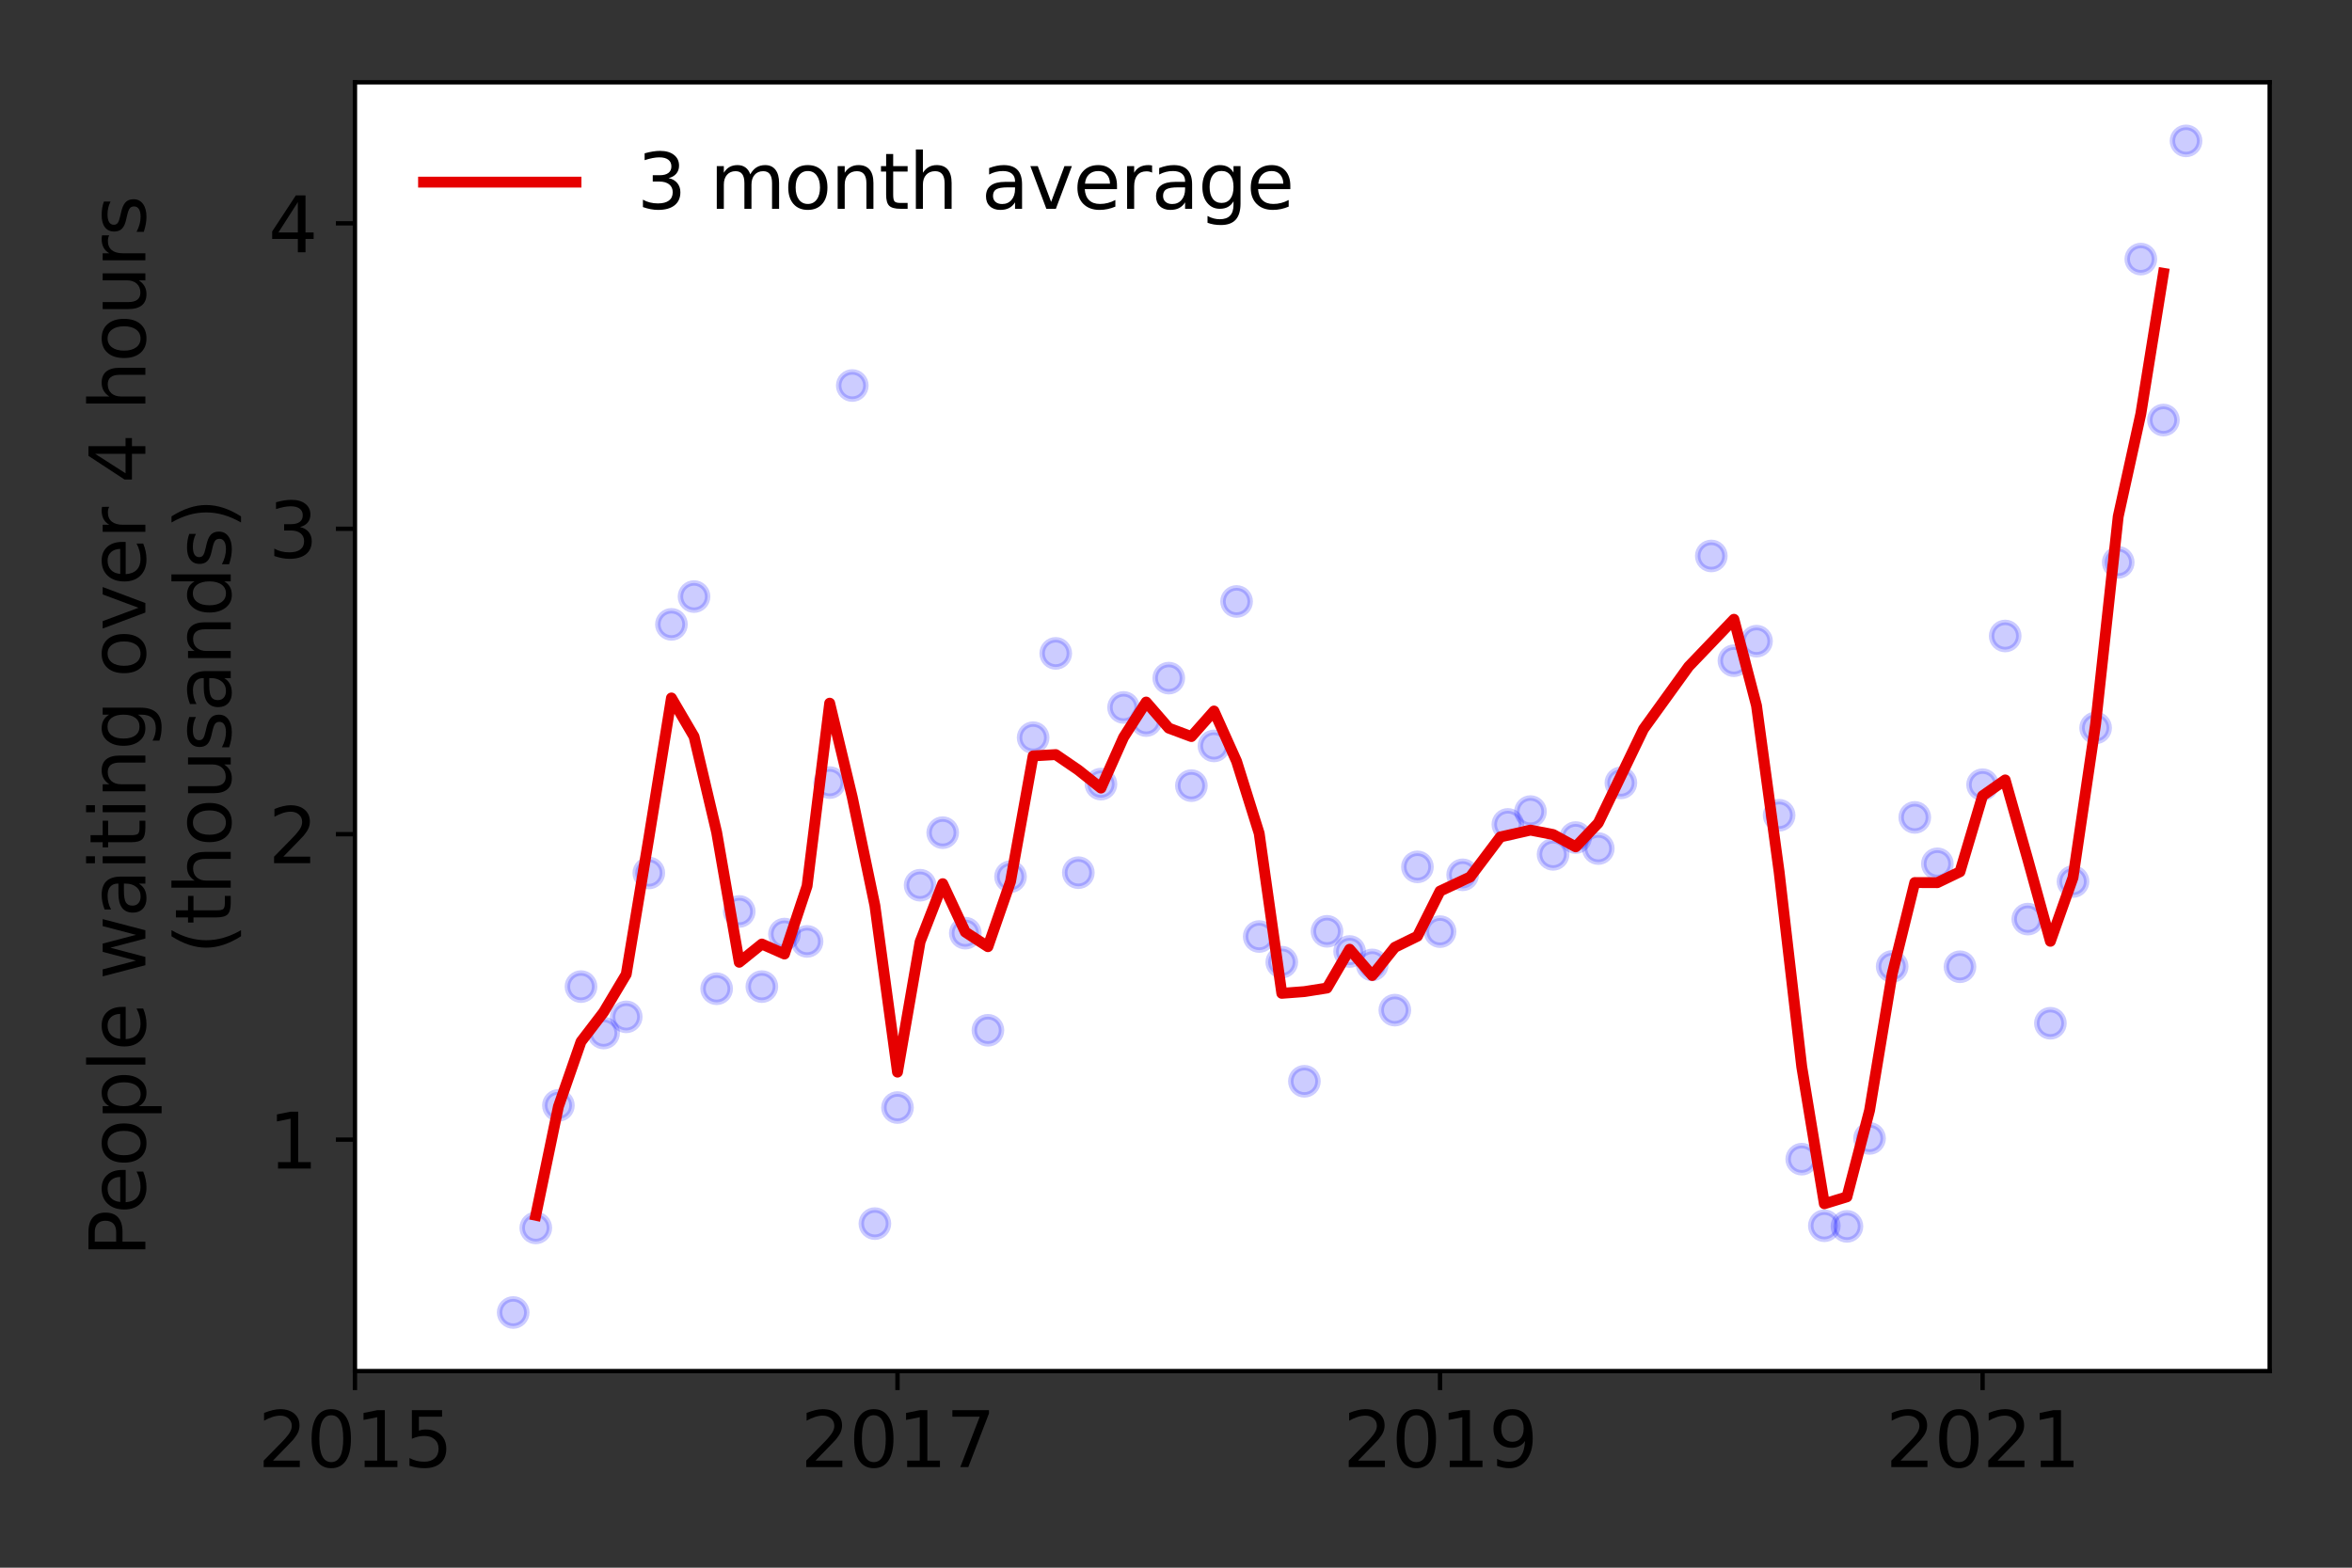 <?xml version="1.0" encoding="utf-8" standalone="no"?>
<!DOCTYPE svg PUBLIC "-//W3C//DTD SVG 1.1//EN"
  "http://www.w3.org/Graphics/SVG/1.1/DTD/svg11.dtd">
<svg height="288pt" version="1.1" viewBox="0 0 432 288" width="432pt" xmlns="http://www.w3.org/2000/svg" xmlns:xlink="http://www.w3.org/1999/xlink">
 <rect x="0" y="0" width="432" height="288" fill="#333333" stroke="none"/>
 <defs>
  <style type="text/css">*{stroke-linecap:butt;stroke-linejoin:round;}</style>
 </defs>
 <g id="figure_1">
  <g id="patch_1">
   <path d="M 0 288 
L 432 288 
L 432 0 
L 0 0 
z
" style="fill:none;"/>
  </g>
  <g id="axes_1">
   <g id="patch_2">
    <path d="M 65.195 251.88 
L 416.88 251.88 
L 416.88 15.12 
L 65.195 15.12 
z
" style="fill:#ffffff;"/>
   </g>
   <g id="matplotlib.axis_1">
    <g id="xtick_1">
     <g id="line2d_1">
      <defs>
       <path d="M 0 0 
L 0 3.5 
" id="mde578ec3fa" style="stroke:#000000;stroke-width:0.8;"/>
      </defs>
      <g>
       <use style="stroke:#000000;stroke-width:0.8;" x="65.195" xlink:href="#mde578ec3fa" y="251.88"/>
      </g>
     </g>
     <g id="text_1">
      <!-- 2015 -->
      <g transform="translate(47.38 269.518)scale(0.14 -0.14)">
       <defs>
        <path d="M 1228 531 
L 3431 531 
L 3431 0 
L 469 0 
L 469 531 
Q 828 903 1448 1529 
Q 2069 2156 2228 2338 
Q 2531 2678 2651 2914 
Q 2772 3150 2772 3378 
Q 2772 3750 2511 3984 
Q 2250 4219 1831 4219 
Q 1534 4219 1204 4116 
Q 875 4013 500 3803 
L 500 4441 
Q 881 4594 1212 4672 
Q 1544 4750 1819 4750 
Q 2544 4750 2975 4387 
Q 3406 4025 3406 3419 
Q 3406 3131 3298 2873 
Q 3191 2616 2906 2266 
Q 2828 2175 2409 1742 
Q 1991 1309 1228 531 
z
" id="DejaVuSans-32" transform="scale(0.016)"/>
        <path d="M 2034 4250 
Q 1547 4250 1301 3770 
Q 1056 3291 1056 2328 
Q 1056 1369 1301 889 
Q 1547 409 2034 409 
Q 2525 409 2770 889 
Q 3016 1369 3016 2328 
Q 3016 3291 2770 3770 
Q 2525 4250 2034 4250 
z
M 2034 4750 
Q 2819 4750 3233 4129 
Q 3647 3509 3647 2328 
Q 3647 1150 3233 529 
Q 2819 -91 2034 -91 
Q 1250 -91 836 529 
Q 422 1150 422 2328 
Q 422 3509 836 4129 
Q 1250 4750 2034 4750 
z
" id="DejaVuSans-30" transform="scale(0.016)"/>
        <path d="M 794 531 
L 1825 531 
L 1825 4091 
L 703 3866 
L 703 4441 
L 1819 4666 
L 2450 4666 
L 2450 531 
L 3481 531 
L 3481 0 
L 794 0 
L 794 531 
z
" id="DejaVuSans-31" transform="scale(0.016)"/>
        <path d="M 691 4666 
L 3169 4666 
L 3169 4134 
L 1269 4134 
L 1269 2991 
Q 1406 3038 1543 3061 
Q 1681 3084 1819 3084 
Q 2600 3084 3056 2656 
Q 3513 2228 3513 1497 
Q 3513 744 3044 326 
Q 2575 -91 1722 -91 
Q 1428 -91 1123 -41 
Q 819 9 494 109 
L 494 744 
Q 775 591 1075 516 
Q 1375 441 1709 441 
Q 2250 441 2565 725 
Q 2881 1009 2881 1497 
Q 2881 1984 2565 2268 
Q 2250 2553 1709 2553 
Q 1456 2553 1204 2497 
Q 953 2441 691 2322 
L 691 4666 
z
" id="DejaVuSans-35" transform="scale(0.016)"/>
       </defs>
       <use xlink:href="#DejaVuSans-32"/>
       <use x="63.623" xlink:href="#DejaVuSans-30"/>
       <use x="127.246" xlink:href="#DejaVuSans-31"/>
       <use x="190.869" xlink:href="#DejaVuSans-35"/>
      </g>
     </g>
    </g>
    <g id="xtick_2">
     <g id="line2d_2">
      <g>
       <use style="stroke:#000000;stroke-width:0.8;" x="164.846" xlink:href="#mde578ec3fa" y="251.88"/>
      </g>
     </g>
     <g id="text_2">
      <!-- 2017 -->
      <g transform="translate(147.031 269.518)scale(0.14 -0.14)">
       <defs>
        <path d="M 525 4666 
L 3525 4666 
L 3525 4397 
L 1831 0 
L 1172 0 
L 2766 4134 
L 525 4134 
L 525 4666 
z
" id="DejaVuSans-37" transform="scale(0.016)"/>
       </defs>
       <use xlink:href="#DejaVuSans-32"/>
       <use x="63.623" xlink:href="#DejaVuSans-30"/>
       <use x="127.246" xlink:href="#DejaVuSans-31"/>
       <use x="190.869" xlink:href="#DejaVuSans-37"/>
      </g>
     </g>
    </g>
    <g id="xtick_3">
     <g id="line2d_3">
      <g>
       <use style="stroke:#000000;stroke-width:0.8;" x="264.497" xlink:href="#mde578ec3fa" y="251.88"/>
      </g>
     </g>
     <g id="text_3">
      <!-- 2019 -->
      <g transform="translate(246.682 269.518)scale(0.14 -0.14)">
       <defs>
        <path d="M 703 97 
L 703 672 
Q 941 559 1184 500 
Q 1428 441 1663 441 
Q 2288 441 2617 861 
Q 2947 1281 2994 2138 
Q 2813 1869 2534 1725 
Q 2256 1581 1919 1581 
Q 1219 1581 811 2004 
Q 403 2428 403 3163 
Q 403 3881 828 4315 
Q 1253 4750 1959 4750 
Q 2769 4750 3195 4129 
Q 3622 3509 3622 2328 
Q 3622 1225 3098 567 
Q 2575 -91 1691 -91 
Q 1453 -91 1209 -44 
Q 966 3 703 97 
z
M 1959 2075 
Q 2384 2075 2632 2365 
Q 2881 2656 2881 3163 
Q 2881 3666 2632 3958 
Q 2384 4250 1959 4250 
Q 1534 4250 1286 3958 
Q 1038 3666 1038 3163 
Q 1038 2656 1286 2365 
Q 1534 2075 1959 2075 
z
" id="DejaVuSans-39" transform="scale(0.016)"/>
       </defs>
       <use xlink:href="#DejaVuSans-32"/>
       <use x="63.623" xlink:href="#DejaVuSans-30"/>
       <use x="127.246" xlink:href="#DejaVuSans-31"/>
       <use x="190.869" xlink:href="#DejaVuSans-39"/>
      </g>
     </g>
    </g>
    <g id="xtick_4">
     <g id="line2d_4">
      <g>
       <use style="stroke:#000000;stroke-width:0.8;" x="364.148" xlink:href="#mde578ec3fa" y="251.88"/>
      </g>
     </g>
     <g id="text_4">
      <!-- 2021 -->
      <g transform="translate(346.333 269.518)scale(0.14 -0.14)">
       <use xlink:href="#DejaVuSans-32"/>
       <use x="63.623" xlink:href="#DejaVuSans-30"/>
       <use x="127.246" xlink:href="#DejaVuSans-32"/>
       <use x="190.869" xlink:href="#DejaVuSans-31"/>
      </g>
     </g>
    </g>
   </g>
   <g id="matplotlib.axis_2">
    <g id="ytick_1">
     <g id="line2d_5">
      <defs>
       <path d="M 0 0 
L -3.5 0 
" id="m38f324ec1b" style="stroke:#000000;stroke-width:0.8;"/>
      </defs>
      <g>
       <use style="stroke:#000000;stroke-width:0.8;" x="65.195" xlink:href="#m38f324ec1b" y="209.36"/>
      </g>
     </g>
     <g id="text_5">
      <!-- 1 -->
      <g transform="translate(49.288 214.679)scale(0.14 -0.14)">
       <use xlink:href="#DejaVuSans-31"/>
      </g>
     </g>
    </g>
    <g id="ytick_2">
     <g id="line2d_6">
      <g>
       <use style="stroke:#000000;stroke-width:0.8;" x="65.195" xlink:href="#m38f324ec1b" y="153.251"/>
      </g>
     </g>
     <g id="text_6">
      <!-- 2 -->
      <g transform="translate(49.288 158.569)scale(0.14 -0.14)">
       <use xlink:href="#DejaVuSans-32"/>
      </g>
     </g>
    </g>
    <g id="ytick_3">
     <g id="line2d_7">
      <g>
       <use style="stroke:#000000;stroke-width:0.8;" x="65.195" xlink:href="#m38f324ec1b" y="97.141"/>
      </g>
     </g>
     <g id="text_7">
      <!-- 3 -->
      <g transform="translate(49.288 102.46)scale(0.14 -0.14)">
       <defs>
        <path d="M 2597 2516 
Q 3050 2419 3304 2112 
Q 3559 1806 3559 1356 
Q 3559 666 3084 287 
Q 2609 -91 1734 -91 
Q 1441 -91 1130 -33 
Q 819 25 488 141 
L 488 750 
Q 750 597 1062 519 
Q 1375 441 1716 441 
Q 2309 441 2620 675 
Q 2931 909 2931 1356 
Q 2931 1769 2642 2001 
Q 2353 2234 1838 2234 
L 1294 2234 
L 1294 2753 
L 1863 2753 
Q 2328 2753 2575 2939 
Q 2822 3125 2822 3475 
Q 2822 3834 2567 4026 
Q 2313 4219 1838 4219 
Q 1578 4219 1281 4162 
Q 984 4106 628 3988 
L 628 4550 
Q 988 4650 1302 4700 
Q 1616 4750 1894 4750 
Q 2613 4750 3031 4423 
Q 3450 4097 3450 3541 
Q 3450 3153 3228 2886 
Q 3006 2619 2597 2516 
z
" id="DejaVuSans-33" transform="scale(0.016)"/>
       </defs>
       <use xlink:href="#DejaVuSans-33"/>
      </g>
     </g>
    </g>
    <g id="ytick_4">
     <g id="line2d_8">
      <g>
       <use style="stroke:#000000;stroke-width:0.8;" x="65.195" xlink:href="#m38f324ec1b" y="41.031"/>
      </g>
     </g>
     <g id="text_8">
      <!-- 4 -->
      <g transform="translate(49.288 46.35)scale(0.14 -0.14)">
       <defs>
        <path d="M 2419 4116 
L 825 1625 
L 2419 1625 
L 2419 4116 
z
M 2253 4666 
L 3047 4666 
L 3047 1625 
L 3713 1625 
L 3713 1100 
L 3047 1100 
L 3047 0 
L 2419 0 
L 2419 1100 
L 313 1100 
L 313 1709 
L 2253 4666 
z
" id="DejaVuSans-34" transform="scale(0.016)"/>
       </defs>
       <use xlink:href="#DejaVuSans-34"/>
      </g>
     </g>
    </g>
    <g id="text_9">
     <!-- People waiting over 4 hours -->
     <g transform="translate(26.699 230.925)rotate(-90)scale(0.14 -0.14)">
      <defs>
       <path d="M 1259 4147 
L 1259 2394 
L 2053 2394 
Q 2494 2394 2734 2622 
Q 2975 2850 2975 3272 
Q 2975 3691 2734 3919 
Q 2494 4147 2053 4147 
L 1259 4147 
z
M 628 4666 
L 2053 4666 
Q 2838 4666 3239 4311 
Q 3641 3956 3641 3272 
Q 3641 2581 3239 2228 
Q 2838 1875 2053 1875 
L 1259 1875 
L 1259 0 
L 628 0 
L 628 4666 
z
" id="DejaVuSans-50" transform="scale(0.016)"/>
       <path d="M 3597 1894 
L 3597 1613 
L 953 1613 
Q 991 1019 1311 708 
Q 1631 397 2203 397 
Q 2534 397 2845 478 
Q 3156 559 3463 722 
L 3463 178 
Q 3153 47 2828 -22 
Q 2503 -91 2169 -91 
Q 1331 -91 842 396 
Q 353 884 353 1716 
Q 353 2575 817 3079 
Q 1281 3584 2069 3584 
Q 2775 3584 3186 3129 
Q 3597 2675 3597 1894 
z
M 3022 2063 
Q 3016 2534 2758 2815 
Q 2500 3097 2075 3097 
Q 1594 3097 1305 2825 
Q 1016 2553 972 2059 
L 3022 2063 
z
" id="DejaVuSans-65" transform="scale(0.016)"/>
       <path d="M 1959 3097 
Q 1497 3097 1228 2736 
Q 959 2375 959 1747 
Q 959 1119 1226 758 
Q 1494 397 1959 397 
Q 2419 397 2687 759 
Q 2956 1122 2956 1747 
Q 2956 2369 2687 2733 
Q 2419 3097 1959 3097 
z
M 1959 3584 
Q 2709 3584 3137 3096 
Q 3566 2609 3566 1747 
Q 3566 888 3137 398 
Q 2709 -91 1959 -91 
Q 1206 -91 779 398 
Q 353 888 353 1747 
Q 353 2609 779 3096 
Q 1206 3584 1959 3584 
z
" id="DejaVuSans-6f" transform="scale(0.016)"/>
       <path d="M 1159 525 
L 1159 -1331 
L 581 -1331 
L 581 3500 
L 1159 3500 
L 1159 2969 
Q 1341 3281 1617 3432 
Q 1894 3584 2278 3584 
Q 2916 3584 3314 3078 
Q 3713 2572 3713 1747 
Q 3713 922 3314 415 
Q 2916 -91 2278 -91 
Q 1894 -91 1617 61 
Q 1341 213 1159 525 
z
M 3116 1747 
Q 3116 2381 2855 2742 
Q 2594 3103 2138 3103 
Q 1681 3103 1420 2742 
Q 1159 2381 1159 1747 
Q 1159 1113 1420 752 
Q 1681 391 2138 391 
Q 2594 391 2855 752 
Q 3116 1113 3116 1747 
z
" id="DejaVuSans-70" transform="scale(0.016)"/>
       <path d="M 603 4863 
L 1178 4863 
L 1178 0 
L 603 0 
L 603 4863 
z
" id="DejaVuSans-6c" transform="scale(0.016)"/>
       <path id="DejaVuSans-20" transform="scale(0.016)"/>
       <path d="M 269 3500 
L 844 3500 
L 1563 769 
L 2278 3500 
L 2956 3500 
L 3675 769 
L 4391 3500 
L 4966 3500 
L 4050 0 
L 3372 0 
L 2619 2869 
L 1863 0 
L 1184 0 
L 269 3500 
z
" id="DejaVuSans-77" transform="scale(0.016)"/>
       <path d="M 2194 1759 
Q 1497 1759 1228 1600 
Q 959 1441 959 1056 
Q 959 750 1161 570 
Q 1363 391 1709 391 
Q 2188 391 2477 730 
Q 2766 1069 2766 1631 
L 2766 1759 
L 2194 1759 
z
M 3341 1997 
L 3341 0 
L 2766 0 
L 2766 531 
Q 2569 213 2275 61 
Q 1981 -91 1556 -91 
Q 1019 -91 701 211 
Q 384 513 384 1019 
Q 384 1609 779 1909 
Q 1175 2209 1959 2209 
L 2766 2209 
L 2766 2266 
Q 2766 2663 2505 2880 
Q 2244 3097 1772 3097 
Q 1472 3097 1187 3025 
Q 903 2953 641 2809 
L 641 3341 
Q 956 3463 1253 3523 
Q 1550 3584 1831 3584 
Q 2591 3584 2966 3190 
Q 3341 2797 3341 1997 
z
" id="DejaVuSans-61" transform="scale(0.016)"/>
       <path d="M 603 3500 
L 1178 3500 
L 1178 0 
L 603 0 
L 603 3500 
z
M 603 4863 
L 1178 4863 
L 1178 4134 
L 603 4134 
L 603 4863 
z
" id="DejaVuSans-69" transform="scale(0.016)"/>
       <path d="M 1172 4494 
L 1172 3500 
L 2356 3500 
L 2356 3053 
L 1172 3053 
L 1172 1153 
Q 1172 725 1289 603 
Q 1406 481 1766 481 
L 2356 481 
L 2356 0 
L 1766 0 
Q 1100 0 847 248 
Q 594 497 594 1153 
L 594 3053 
L 172 3053 
L 172 3500 
L 594 3500 
L 594 4494 
L 1172 4494 
z
" id="DejaVuSans-74" transform="scale(0.016)"/>
       <path d="M 3513 2113 
L 3513 0 
L 2938 0 
L 2938 2094 
Q 2938 2591 2744 2837 
Q 2550 3084 2163 3084 
Q 1697 3084 1428 2787 
Q 1159 2491 1159 1978 
L 1159 0 
L 581 0 
L 581 3500 
L 1159 3500 
L 1159 2956 
Q 1366 3272 1645 3428 
Q 1925 3584 2291 3584 
Q 2894 3584 3203 3211 
Q 3513 2838 3513 2113 
z
" id="DejaVuSans-6e" transform="scale(0.016)"/>
       <path d="M 2906 1791 
Q 2906 2416 2648 2759 
Q 2391 3103 1925 3103 
Q 1463 3103 1205 2759 
Q 947 2416 947 1791 
Q 947 1169 1205 825 
Q 1463 481 1925 481 
Q 2391 481 2648 825 
Q 2906 1169 2906 1791 
z
M 3481 434 
Q 3481 -459 3084 -895 
Q 2688 -1331 1869 -1331 
Q 1566 -1331 1297 -1286 
Q 1028 -1241 775 -1147 
L 775 -588 
Q 1028 -725 1275 -790 
Q 1522 -856 1778 -856 
Q 2344 -856 2625 -561 
Q 2906 -266 2906 331 
L 2906 616 
Q 2728 306 2450 153 
Q 2172 0 1784 0 
Q 1141 0 747 490 
Q 353 981 353 1791 
Q 353 2603 747 3093 
Q 1141 3584 1784 3584 
Q 2172 3584 2450 3431 
Q 2728 3278 2906 2969 
L 2906 3500 
L 3481 3500 
L 3481 434 
z
" id="DejaVuSans-67" transform="scale(0.016)"/>
       <path d="M 191 3500 
L 800 3500 
L 1894 563 
L 2988 3500 
L 3597 3500 
L 2284 0 
L 1503 0 
L 191 3500 
z
" id="DejaVuSans-76" transform="scale(0.016)"/>
       <path d="M 2631 2963 
Q 2534 3019 2420 3045 
Q 2306 3072 2169 3072 
Q 1681 3072 1420 2755 
Q 1159 2438 1159 1844 
L 1159 0 
L 581 0 
L 581 3500 
L 1159 3500 
L 1159 2956 
Q 1341 3275 1631 3429 
Q 1922 3584 2338 3584 
Q 2397 3584 2469 3576 
Q 2541 3569 2628 3553 
L 2631 2963 
z
" id="DejaVuSans-72" transform="scale(0.016)"/>
       <path d="M 3513 2113 
L 3513 0 
L 2938 0 
L 2938 2094 
Q 2938 2591 2744 2837 
Q 2550 3084 2163 3084 
Q 1697 3084 1428 2787 
Q 1159 2491 1159 1978 
L 1159 0 
L 581 0 
L 581 4863 
L 1159 4863 
L 1159 2956 
Q 1366 3272 1645 3428 
Q 1925 3584 2291 3584 
Q 2894 3584 3203 3211 
Q 3513 2838 3513 2113 
z
" id="DejaVuSans-68" transform="scale(0.016)"/>
       <path d="M 544 1381 
L 544 3500 
L 1119 3500 
L 1119 1403 
Q 1119 906 1312 657 
Q 1506 409 1894 409 
Q 2359 409 2629 706 
Q 2900 1003 2900 1516 
L 2900 3500 
L 3475 3500 
L 3475 0 
L 2900 0 
L 2900 538 
Q 2691 219 2414 64 
Q 2138 -91 1772 -91 
Q 1169 -91 856 284 
Q 544 659 544 1381 
z
M 1991 3584 
L 1991 3584 
z
" id="DejaVuSans-75" transform="scale(0.016)"/>
       <path d="M 2834 3397 
L 2834 2853 
Q 2591 2978 2328 3040 
Q 2066 3103 1784 3103 
Q 1356 3103 1142 2972 
Q 928 2841 928 2578 
Q 928 2378 1081 2264 
Q 1234 2150 1697 2047 
L 1894 2003 
Q 2506 1872 2764 1633 
Q 3022 1394 3022 966 
Q 3022 478 2636 193 
Q 2250 -91 1575 -91 
Q 1294 -91 989 -36 
Q 684 19 347 128 
L 347 722 
Q 666 556 975 473 
Q 1284 391 1588 391 
Q 1994 391 2212 530 
Q 2431 669 2431 922 
Q 2431 1156 2273 1281 
Q 2116 1406 1581 1522 
L 1381 1569 
Q 847 1681 609 1914 
Q 372 2147 372 2553 
Q 372 3047 722 3315 
Q 1072 3584 1716 3584 
Q 2034 3584 2315 3537 
Q 2597 3491 2834 3397 
z
" id="DejaVuSans-73" transform="scale(0.016)"/>
      </defs>
      <use xlink:href="#DejaVuSans-50"/>
      <use x="56.678" xlink:href="#DejaVuSans-65"/>
      <use x="118.201" xlink:href="#DejaVuSans-6f"/>
      <use x="179.383" xlink:href="#DejaVuSans-70"/>
      <use x="242.859" xlink:href="#DejaVuSans-6c"/>
      <use x="270.643" xlink:href="#DejaVuSans-65"/>
      <use x="332.166" xlink:href="#DejaVuSans-20"/>
      <use x="363.953" xlink:href="#DejaVuSans-77"/>
      <use x="445.74" xlink:href="#DejaVuSans-61"/>
      <use x="507.02" xlink:href="#DejaVuSans-69"/>
      <use x="534.803" xlink:href="#DejaVuSans-74"/>
      <use x="574.012" xlink:href="#DejaVuSans-69"/>
      <use x="601.795" xlink:href="#DejaVuSans-6e"/>
      <use x="665.174" xlink:href="#DejaVuSans-67"/>
      <use x="728.65" xlink:href="#DejaVuSans-20"/>
      <use x="760.438" xlink:href="#DejaVuSans-6f"/>
      <use x="821.619" xlink:href="#DejaVuSans-76"/>
      <use x="880.799" xlink:href="#DejaVuSans-65"/>
      <use x="942.322" xlink:href="#DejaVuSans-72"/>
      <use x="983.436" xlink:href="#DejaVuSans-20"/>
      <use x="1015.223" xlink:href="#DejaVuSans-34"/>
      <use x="1078.846" xlink:href="#DejaVuSans-20"/>
      <use x="1110.633" xlink:href="#DejaVuSans-68"/>
      <use x="1174.012" xlink:href="#DejaVuSans-6f"/>
      <use x="1235.193" xlink:href="#DejaVuSans-75"/>
      <use x="1298.572" xlink:href="#DejaVuSans-72"/>
      <use x="1339.686" xlink:href="#DejaVuSans-73"/>
     </g>
     <!-- (thousands) -->
     <g transform="translate(42.376 175.325)rotate(-90)scale(0.14 -0.14)">
      <defs>
       <path d="M 1984 4856 
Q 1566 4138 1362 3434 
Q 1159 2731 1159 2009 
Q 1159 1288 1364 580 
Q 1569 -128 1984 -844 
L 1484 -844 
Q 1016 -109 783 600 
Q 550 1309 550 2009 
Q 550 2706 781 3412 
Q 1013 4119 1484 4856 
L 1984 4856 
z
" id="DejaVuSans-28" transform="scale(0.016)"/>
       <path d="M 2906 2969 
L 2906 4863 
L 3481 4863 
L 3481 0 
L 2906 0 
L 2906 525 
Q 2725 213 2448 61 
Q 2172 -91 1784 -91 
Q 1150 -91 751 415 
Q 353 922 353 1747 
Q 353 2572 751 3078 
Q 1150 3584 1784 3584 
Q 2172 3584 2448 3432 
Q 2725 3281 2906 2969 
z
M 947 1747 
Q 947 1113 1208 752 
Q 1469 391 1925 391 
Q 2381 391 2643 752 
Q 2906 1113 2906 1747 
Q 2906 2381 2643 2742 
Q 2381 3103 1925 3103 
Q 1469 3103 1208 2742 
Q 947 2381 947 1747 
z
" id="DejaVuSans-64" transform="scale(0.016)"/>
       <path d="M 513 4856 
L 1013 4856 
Q 1481 4119 1714 3412 
Q 1947 2706 1947 2009 
Q 1947 1309 1714 600 
Q 1481 -109 1013 -844 
L 513 -844 
Q 928 -128 1133 580 
Q 1338 1288 1338 2009 
Q 1338 2731 1133 3434 
Q 928 4138 513 4856 
z
" id="DejaVuSans-29" transform="scale(0.016)"/>
      </defs>
      <use xlink:href="#DejaVuSans-28"/>
      <use x="39.014" xlink:href="#DejaVuSans-74"/>
      <use x="78.223" xlink:href="#DejaVuSans-68"/>
      <use x="141.602" xlink:href="#DejaVuSans-6f"/>
      <use x="202.783" xlink:href="#DejaVuSans-75"/>
      <use x="266.162" xlink:href="#DejaVuSans-73"/>
      <use x="318.262" xlink:href="#DejaVuSans-61"/>
      <use x="379.541" xlink:href="#DejaVuSans-6e"/>
      <use x="442.92" xlink:href="#DejaVuSans-64"/>
      <use x="506.396" xlink:href="#DejaVuSans-73"/>
      <use x="558.496" xlink:href="#DejaVuSans-29"/>
     </g>
    </g>
   </g>
   <g id="line2d_9">
    <defs>
     <path d="M 0 2.5 
C 0.663 2.5 1.299 2.237 1.768 1.768 
C 2.237 1.299 2.5 0.663 2.5 0 
C 2.5 -0.663 2.237 -1.299 1.768 -1.768 
C 1.299 -2.237 0.663 -2.5 0 -2.5 
C -0.663 -2.5 -1.299 -2.237 -1.768 -1.768 
C -2.237 -1.299 -2.5 -0.663 -2.5 0 
C -2.5 0.663 -2.237 1.299 -1.768 1.768 
C -1.299 2.237 -0.663 2.5 0 2.5 
z
" id="m771b499216" style="stroke:#0000ff;stroke-opacity:0.2;"/>
    </defs>
    <g clip-path="url(#pfdfde72cf8)">
     <use style="fill:#0000ff;fill-opacity:0.2;stroke:#0000ff;stroke-opacity:0.2;" x="401.517" xlink:href="#m771b499216" y="25.882"/>
     <use style="fill:#0000ff;fill-opacity:0.2;stroke:#0000ff;stroke-opacity:0.2;" x="397.365" xlink:href="#m771b499216" y="77.166"/>
     <use style="fill:#0000ff;fill-opacity:0.2;stroke:#0000ff;stroke-opacity:0.2;" x="393.213" xlink:href="#m771b499216" y="47.596"/>
     <use style="fill:#0000ff;fill-opacity:0.2;stroke:#0000ff;stroke-opacity:0.2;" x="389.061" xlink:href="#m771b499216" y="103.313"/>
     <use style="fill:#0000ff;fill-opacity:0.2;stroke:#0000ff;stroke-opacity:0.2;" x="384.909" xlink:href="#m771b499216" y="133.724"/>
     <use style="fill:#0000ff;fill-opacity:0.2;stroke:#0000ff;stroke-opacity:0.2;" x="380.757" xlink:href="#m771b499216" y="161.948"/>
     <use style="fill:#0000ff;fill-opacity:0.2;stroke:#0000ff;stroke-opacity:0.2;" x="376.604" xlink:href="#m771b499216" y="187.982"/>
     <use style="fill:#0000ff;fill-opacity:0.2;stroke:#0000ff;stroke-opacity:0.2;" x="372.452" xlink:href="#m771b499216" y="168.849"/>
     <use style="fill:#0000ff;fill-opacity:0.2;stroke:#0000ff;stroke-opacity:0.2;" x="368.3" xlink:href="#m771b499216" y="116.835"/>
     <use style="fill:#0000ff;fill-opacity:0.2;stroke:#0000ff;stroke-opacity:0.2;" x="364.148" xlink:href="#m771b499216" y="144.161"/>
     <use style="fill:#0000ff;fill-opacity:0.2;stroke:#0000ff;stroke-opacity:0.2;" x="359.996" xlink:href="#m771b499216" y="177.602"/>
     <use style="fill:#0000ff;fill-opacity:0.2;stroke:#0000ff;stroke-opacity:0.2;" x="355.844" xlink:href="#m771b499216" y="158.693"/>
     <use style="fill:#0000ff;fill-opacity:0.2;stroke:#0000ff;stroke-opacity:0.2;" x="351.692" xlink:href="#m771b499216" y="150.165"/>
     <use style="fill:#0000ff;fill-opacity:0.2;stroke:#0000ff;stroke-opacity:0.2;" x="347.54" xlink:href="#m771b499216" y="177.546"/>
     <use style="fill:#0000ff;fill-opacity:0.2;stroke:#0000ff;stroke-opacity:0.2;" x="343.387" xlink:href="#m771b499216" y="209.136"/>
     <use style="fill:#0000ff;fill-opacity:0.2;stroke:#0000ff;stroke-opacity:0.2;" x="339.235" xlink:href="#m771b499216" y="225.295"/>
     <use style="fill:#0000ff;fill-opacity:0.2;stroke:#0000ff;stroke-opacity:0.2;" x="335.083" xlink:href="#m771b499216" y="225.183"/>
     <use style="fill:#0000ff;fill-opacity:0.2;stroke:#0000ff;stroke-opacity:0.2;" x="330.931" xlink:href="#m771b499216" y="212.951"/>
     <use style="fill:#0000ff;fill-opacity:0.2;stroke:#0000ff;stroke-opacity:0.2;" x="326.779" xlink:href="#m771b499216" y="149.772"/>
     <use style="fill:#0000ff;fill-opacity:0.2;stroke:#0000ff;stroke-opacity:0.2;" x="322.627" xlink:href="#m771b499216" y="117.789"/>
     <use style="fill:#0000ff;fill-opacity:0.2;stroke:#0000ff;stroke-opacity:0.2;" x="318.475" xlink:href="#m771b499216" y="121.38"/>
     <use style="fill:#0000ff;fill-opacity:0.2;stroke:#0000ff;stroke-opacity:0.2;" x="314.323" xlink:href="#m771b499216" y="102.135"/>
     <use style="fill:#0000ff;fill-opacity:0.2;stroke:#0000ff;stroke-opacity:0.2;" x="297.714" xlink:href="#m771b499216" y="143.824"/>
     <use style="fill:#0000ff;fill-opacity:0.2;stroke:#0000ff;stroke-opacity:0.2;" x="293.562" xlink:href="#m771b499216" y="155.888"/>
     <use style="fill:#0000ff;fill-opacity:0.2;stroke:#0000ff;stroke-opacity:0.2;" x="289.41" xlink:href="#m771b499216" y="153.868"/>
     <use style="fill:#0000ff;fill-opacity:0.2;stroke:#0000ff;stroke-opacity:0.2;" x="285.258" xlink:href="#m771b499216" y="156.954"/>
     <use style="fill:#0000ff;fill-opacity:0.2;stroke:#0000ff;stroke-opacity:0.2;" x="281.106" xlink:href="#m771b499216" y="149.098"/>
     <use style="fill:#0000ff;fill-opacity:0.2;stroke:#0000ff;stroke-opacity:0.2;" x="276.953" xlink:href="#m771b499216" y="151.455"/>
     <use style="fill:#0000ff;fill-opacity:0.2;stroke:#0000ff;stroke-opacity:0.2;" x="268.649" xlink:href="#m771b499216" y="160.713"/>
     <use style="fill:#0000ff;fill-opacity:0.2;stroke:#0000ff;stroke-opacity:0.2;" x="264.497" xlink:href="#m771b499216" y="171.15"/>
     <use style="fill:#0000ff;fill-opacity:0.2;stroke:#0000ff;stroke-opacity:0.2;" x="260.345" xlink:href="#m771b499216" y="159.254"/>
     <use style="fill:#0000ff;fill-opacity:0.2;stroke:#0000ff;stroke-opacity:0.2;" x="256.193" xlink:href="#m771b499216" y="185.57"/>
     <use style="fill:#0000ff;fill-opacity:0.2;stroke:#0000ff;stroke-opacity:0.2;" x="252.041" xlink:href="#m771b499216" y="177.265"/>
     <use style="fill:#0000ff;fill-opacity:0.2;stroke:#0000ff;stroke-opacity:0.2;" x="247.889" xlink:href="#m771b499216" y="174.797"/>
     <use style="fill:#0000ff;fill-opacity:0.2;stroke:#0000ff;stroke-opacity:0.2;" x="243.736" xlink:href="#m771b499216" y="171.093"/>
     <use style="fill:#0000ff;fill-opacity:0.2;stroke:#0000ff;stroke-opacity:0.2;" x="239.584" xlink:href="#m771b499216" y="198.643"/>
     <use style="fill:#0000ff;fill-opacity:0.2;stroke:#0000ff;stroke-opacity:0.2;" x="235.432" xlink:href="#m771b499216" y="176.76"/>
     <use style="fill:#0000ff;fill-opacity:0.2;stroke:#0000ff;stroke-opacity:0.2;" x="231.28" xlink:href="#m771b499216" y="172.047"/>
     <use style="fill:#0000ff;fill-opacity:0.2;stroke:#0000ff;stroke-opacity:0.2;" x="227.128" xlink:href="#m771b499216" y="110.495"/>
     <use style="fill:#0000ff;fill-opacity:0.2;stroke:#0000ff;stroke-opacity:0.2;" x="222.976" xlink:href="#m771b499216" y="137.035"/>
     <use style="fill:#0000ff;fill-opacity:0.2;stroke:#0000ff;stroke-opacity:0.2;" x="218.824" xlink:href="#m771b499216" y="144.329"/>
     <use style="fill:#0000ff;fill-opacity:0.2;stroke:#0000ff;stroke-opacity:0.2;" x="214.672" xlink:href="#m771b499216" y="124.579"/>
     <use style="fill:#0000ff;fill-opacity:0.2;stroke:#0000ff;stroke-opacity:0.2;" x="210.519" xlink:href="#m771b499216" y="132.378"/>
     <use style="fill:#0000ff;fill-opacity:0.2;stroke:#0000ff;stroke-opacity:0.2;" x="206.367" xlink:href="#m771b499216" y="129.965"/>
     <use style="fill:#0000ff;fill-opacity:0.2;stroke:#0000ff;stroke-opacity:0.2;" x="202.215" xlink:href="#m771b499216" y="144.049"/>
     <use style="fill:#0000ff;fill-opacity:0.2;stroke:#0000ff;stroke-opacity:0.2;" x="198.063" xlink:href="#m771b499216" y="160.32"/>
     <use style="fill:#0000ff;fill-opacity:0.2;stroke:#0000ff;stroke-opacity:0.2;" x="193.911" xlink:href="#m771b499216" y="120.034"/>
     <use style="fill:#0000ff;fill-opacity:0.2;stroke:#0000ff;stroke-opacity:0.2;" x="189.759" xlink:href="#m771b499216" y="135.52"/>
     <use style="fill:#0000ff;fill-opacity:0.2;stroke:#0000ff;stroke-opacity:0.2;" x="185.607" xlink:href="#m771b499216" y="161.05"/>
     <use style="fill:#0000ff;fill-opacity:0.2;stroke:#0000ff;stroke-opacity:0.2;" x="181.455" xlink:href="#m771b499216" y="189.273"/>
     <use style="fill:#0000ff;fill-opacity:0.2;stroke:#0000ff;stroke-opacity:0.2;" x="177.302" xlink:href="#m771b499216" y="171.43"/>
     <use style="fill:#0000ff;fill-opacity:0.2;stroke:#0000ff;stroke-opacity:0.2;" x="173.15" xlink:href="#m771b499216" y="152.97"/>
     <use style="fill:#0000ff;fill-opacity:0.2;stroke:#0000ff;stroke-opacity:0.2;" x="168.998" xlink:href="#m771b499216" y="162.621"/>
     <use style="fill:#0000ff;fill-opacity:0.2;stroke:#0000ff;stroke-opacity:0.2;" x="164.846" xlink:href="#m771b499216" y="203.469"/>
     <use style="fill:#0000ff;fill-opacity:0.2;stroke:#0000ff;stroke-opacity:0.2;" x="160.694" xlink:href="#m771b499216" y="224.79"/>
     <use style="fill:#0000ff;fill-opacity:0.2;stroke:#0000ff;stroke-opacity:0.2;" x="156.542" xlink:href="#m771b499216" y="70.826"/>
     <use style="fill:#0000ff;fill-opacity:0.2;stroke:#0000ff;stroke-opacity:0.2;" x="152.39" xlink:href="#m771b499216" y="143.768"/>
     <use style="fill:#0000ff;fill-opacity:0.2;stroke:#0000ff;stroke-opacity:0.2;" x="148.238" xlink:href="#m771b499216" y="172.945"/>
     <use style="fill:#0000ff;fill-opacity:0.2;stroke:#0000ff;stroke-opacity:0.2;" x="144.085" xlink:href="#m771b499216" y="171.598"/>
     <use style="fill:#0000ff;fill-opacity:0.2;stroke:#0000ff;stroke-opacity:0.2;" x="139.933" xlink:href="#m771b499216" y="181.249"/>
     <use style="fill:#0000ff;fill-opacity:0.2;stroke:#0000ff;stroke-opacity:0.2;" x="135.781" xlink:href="#m771b499216" y="167.446"/>
     <use style="fill:#0000ff;fill-opacity:0.2;stroke:#0000ff;stroke-opacity:0.2;" x="131.629" xlink:href="#m771b499216" y="181.642"/>
     <use style="fill:#0000ff;fill-opacity:0.2;stroke:#0000ff;stroke-opacity:0.2;" x="127.477" xlink:href="#m771b499216" y="109.597"/>
     <use style="fill:#0000ff;fill-opacity:0.2;stroke:#0000ff;stroke-opacity:0.2;" x="123.325" xlink:href="#m771b499216" y="114.703"/>
     <use style="fill:#0000ff;fill-opacity:0.2;stroke:#0000ff;stroke-opacity:0.2;" x="119.173" xlink:href="#m771b499216" y="160.376"/>
     <use style="fill:#0000ff;fill-opacity:0.2;stroke:#0000ff;stroke-opacity:0.2;" x="115.021" xlink:href="#m771b499216" y="186.804"/>
     <use style="fill:#0000ff;fill-opacity:0.2;stroke:#0000ff;stroke-opacity:0.2;" x="110.868" xlink:href="#m771b499216" y="189.778"/>
     <use style="fill:#0000ff;fill-opacity:0.2;stroke:#0000ff;stroke-opacity:0.2;" x="106.716" xlink:href="#m771b499216" y="181.249"/>
     <use style="fill:#0000ff;fill-opacity:0.2;stroke:#0000ff;stroke-opacity:0.2;" x="102.564" xlink:href="#m771b499216" y="203.076"/>
     <use style="fill:#0000ff;fill-opacity:0.2;stroke:#0000ff;stroke-opacity:0.2;" x="98.412" xlink:href="#m771b499216" y="225.576"/>
     <use style="fill:#0000ff;fill-opacity:0.2;stroke:#0000ff;stroke-opacity:0.2;" x="94.26" xlink:href="#m771b499216" y="241.118"/>
    </g>
   </g>
   <g id="line2d_10">
    <path clip-path="url(#pfdfde72cf8)" d="M 397.365 50.215 
L 393.213 76.025 
L 389.061 94.878 
L 384.909 132.995 
L 380.757 161.218 
L 376.604 172.926 
L 372.452 157.889 
L 368.3 143.282 
L 364.148 146.199 
L 359.996 160.152 
L 355.844 162.153 
L 351.692 162.135 
L 347.54 178.949 
L 343.387 203.992 
L 339.235 219.871 
L 335.083 221.143 
L 330.931 195.969 
L 326.779 160.171 
L 322.627 129.647 
L 318.475 113.768 
L 310.17 122.446 
L 301.866 133.949 
L 293.562 151.193 
L 289.41 155.57 
L 285.258 153.307 
L 281.106 152.502 
L 275.569 153.756 
L 270.033 161.106 
L 264.497 163.706 
L 260.345 171.991 
L 256.193 174.03 
L 252.041 179.211 
L 247.889 174.385 
L 243.736 181.511 
L 239.584 182.166 
L 235.432 182.484 
L 231.28 153.101 
L 227.128 139.859 
L 222.976 130.62 
L 218.824 135.314 
L 214.672 133.762 
L 210.519 128.974 
L 206.367 135.464 
L 202.215 144.778 
L 198.063 141.468 
L 193.911 138.625 
L 189.759 138.868 
L 185.607 161.948 
L 181.455 173.918 
L 177.302 171.224 
L 173.15 162.34 
L 168.998 173.02 
L 164.846 196.96 
L 160.694 166.362 
L 156.542 146.461 
L 152.39 129.18 
L 148.238 162.77 
L 144.085 175.264 
L 139.933 173.431 
L 135.781 176.779 
L 131.629 152.895 
L 127.477 135.314 
L 123.325 128.226 
L 119.173 153.961 
L 115.021 178.986 
L 110.868 185.944 
L 106.716 191.368 
L 102.564 203.3 
L 98.412 223.257 
" style="fill:none;stroke:#e60000;stroke-linecap:square;stroke-width:2;"/>
   </g>
   <g id="patch_3">
    <path d="M 65.195 251.88 
L 65.195 15.12 
" style="fill:none;stroke:#000000;stroke-linecap:square;stroke-linejoin:miter;stroke-width:0.8;"/>
   </g>
   <g id="patch_4">
    <path d="M 416.88 251.88 
L 416.88 15.12 
" style="fill:none;stroke:#000000;stroke-linecap:square;stroke-linejoin:miter;stroke-width:0.8;"/>
   </g>
   <g id="patch_5">
    <path d="M 65.195 251.88 
L 416.88 251.88 
" style="fill:none;stroke:#000000;stroke-linecap:square;stroke-linejoin:miter;stroke-width:0.8;"/>
   </g>
   <g id="patch_6">
    <path d="M 65.195 15.12 
L 416.88 15.12 
" style="fill:none;stroke:#000000;stroke-linecap:square;stroke-linejoin:miter;stroke-width:0.8;"/>
   </g>
   <g id="legend_1">
    <g id="line2d_11">
     <path d="M 77.795 33.458 
L 105.795 33.458 
" style="fill:none;stroke:#e60000;stroke-linecap:square;stroke-width:2;"/>
    </g>
    <g id="line2d_12"/>
    <g id="text_10">
     <!-- 3 month average -->
     <g transform="translate(116.995 38.358)scale(0.14 -0.14)">
      <defs>
       <path d="M 3328 2828 
Q 3544 3216 3844 3400 
Q 4144 3584 4550 3584 
Q 5097 3584 5394 3201 
Q 5691 2819 5691 2113 
L 5691 0 
L 5113 0 
L 5113 2094 
Q 5113 2597 4934 2840 
Q 4756 3084 4391 3084 
Q 3944 3084 3684 2787 
Q 3425 2491 3425 1978 
L 3425 0 
L 2847 0 
L 2847 2094 
Q 2847 2600 2669 2842 
Q 2491 3084 2119 3084 
Q 1678 3084 1418 2786 
Q 1159 2488 1159 1978 
L 1159 0 
L 581 0 
L 581 3500 
L 1159 3500 
L 1159 2956 
Q 1356 3278 1631 3431 
Q 1906 3584 2284 3584 
Q 2666 3584 2933 3390 
Q 3200 3197 3328 2828 
z
" id="DejaVuSans-6d" transform="scale(0.016)"/>
      </defs>
      <use xlink:href="#DejaVuSans-33"/>
      <use x="63.623" xlink:href="#DejaVuSans-20"/>
      <use x="95.41" xlink:href="#DejaVuSans-6d"/>
      <use x="192.822" xlink:href="#DejaVuSans-6f"/>
      <use x="254.004" xlink:href="#DejaVuSans-6e"/>
      <use x="317.383" xlink:href="#DejaVuSans-74"/>
      <use x="356.592" xlink:href="#DejaVuSans-68"/>
      <use x="419.971" xlink:href="#DejaVuSans-20"/>
      <use x="451.758" xlink:href="#DejaVuSans-61"/>
      <use x="513.037" xlink:href="#DejaVuSans-76"/>
      <use x="572.217" xlink:href="#DejaVuSans-65"/>
      <use x="633.74" xlink:href="#DejaVuSans-72"/>
      <use x="674.854" xlink:href="#DejaVuSans-61"/>
      <use x="736.133" xlink:href="#DejaVuSans-67"/>
      <use x="799.609" xlink:href="#DejaVuSans-65"/>
     </g>
    </g>
   </g>
  </g>
 </g>
 <defs>
  <clipPath id="pfdfde72cf8">
   <rect height="236.76" width="351.685" x="65.195" y="15.12"/>
  </clipPath>
 </defs>
</svg>
